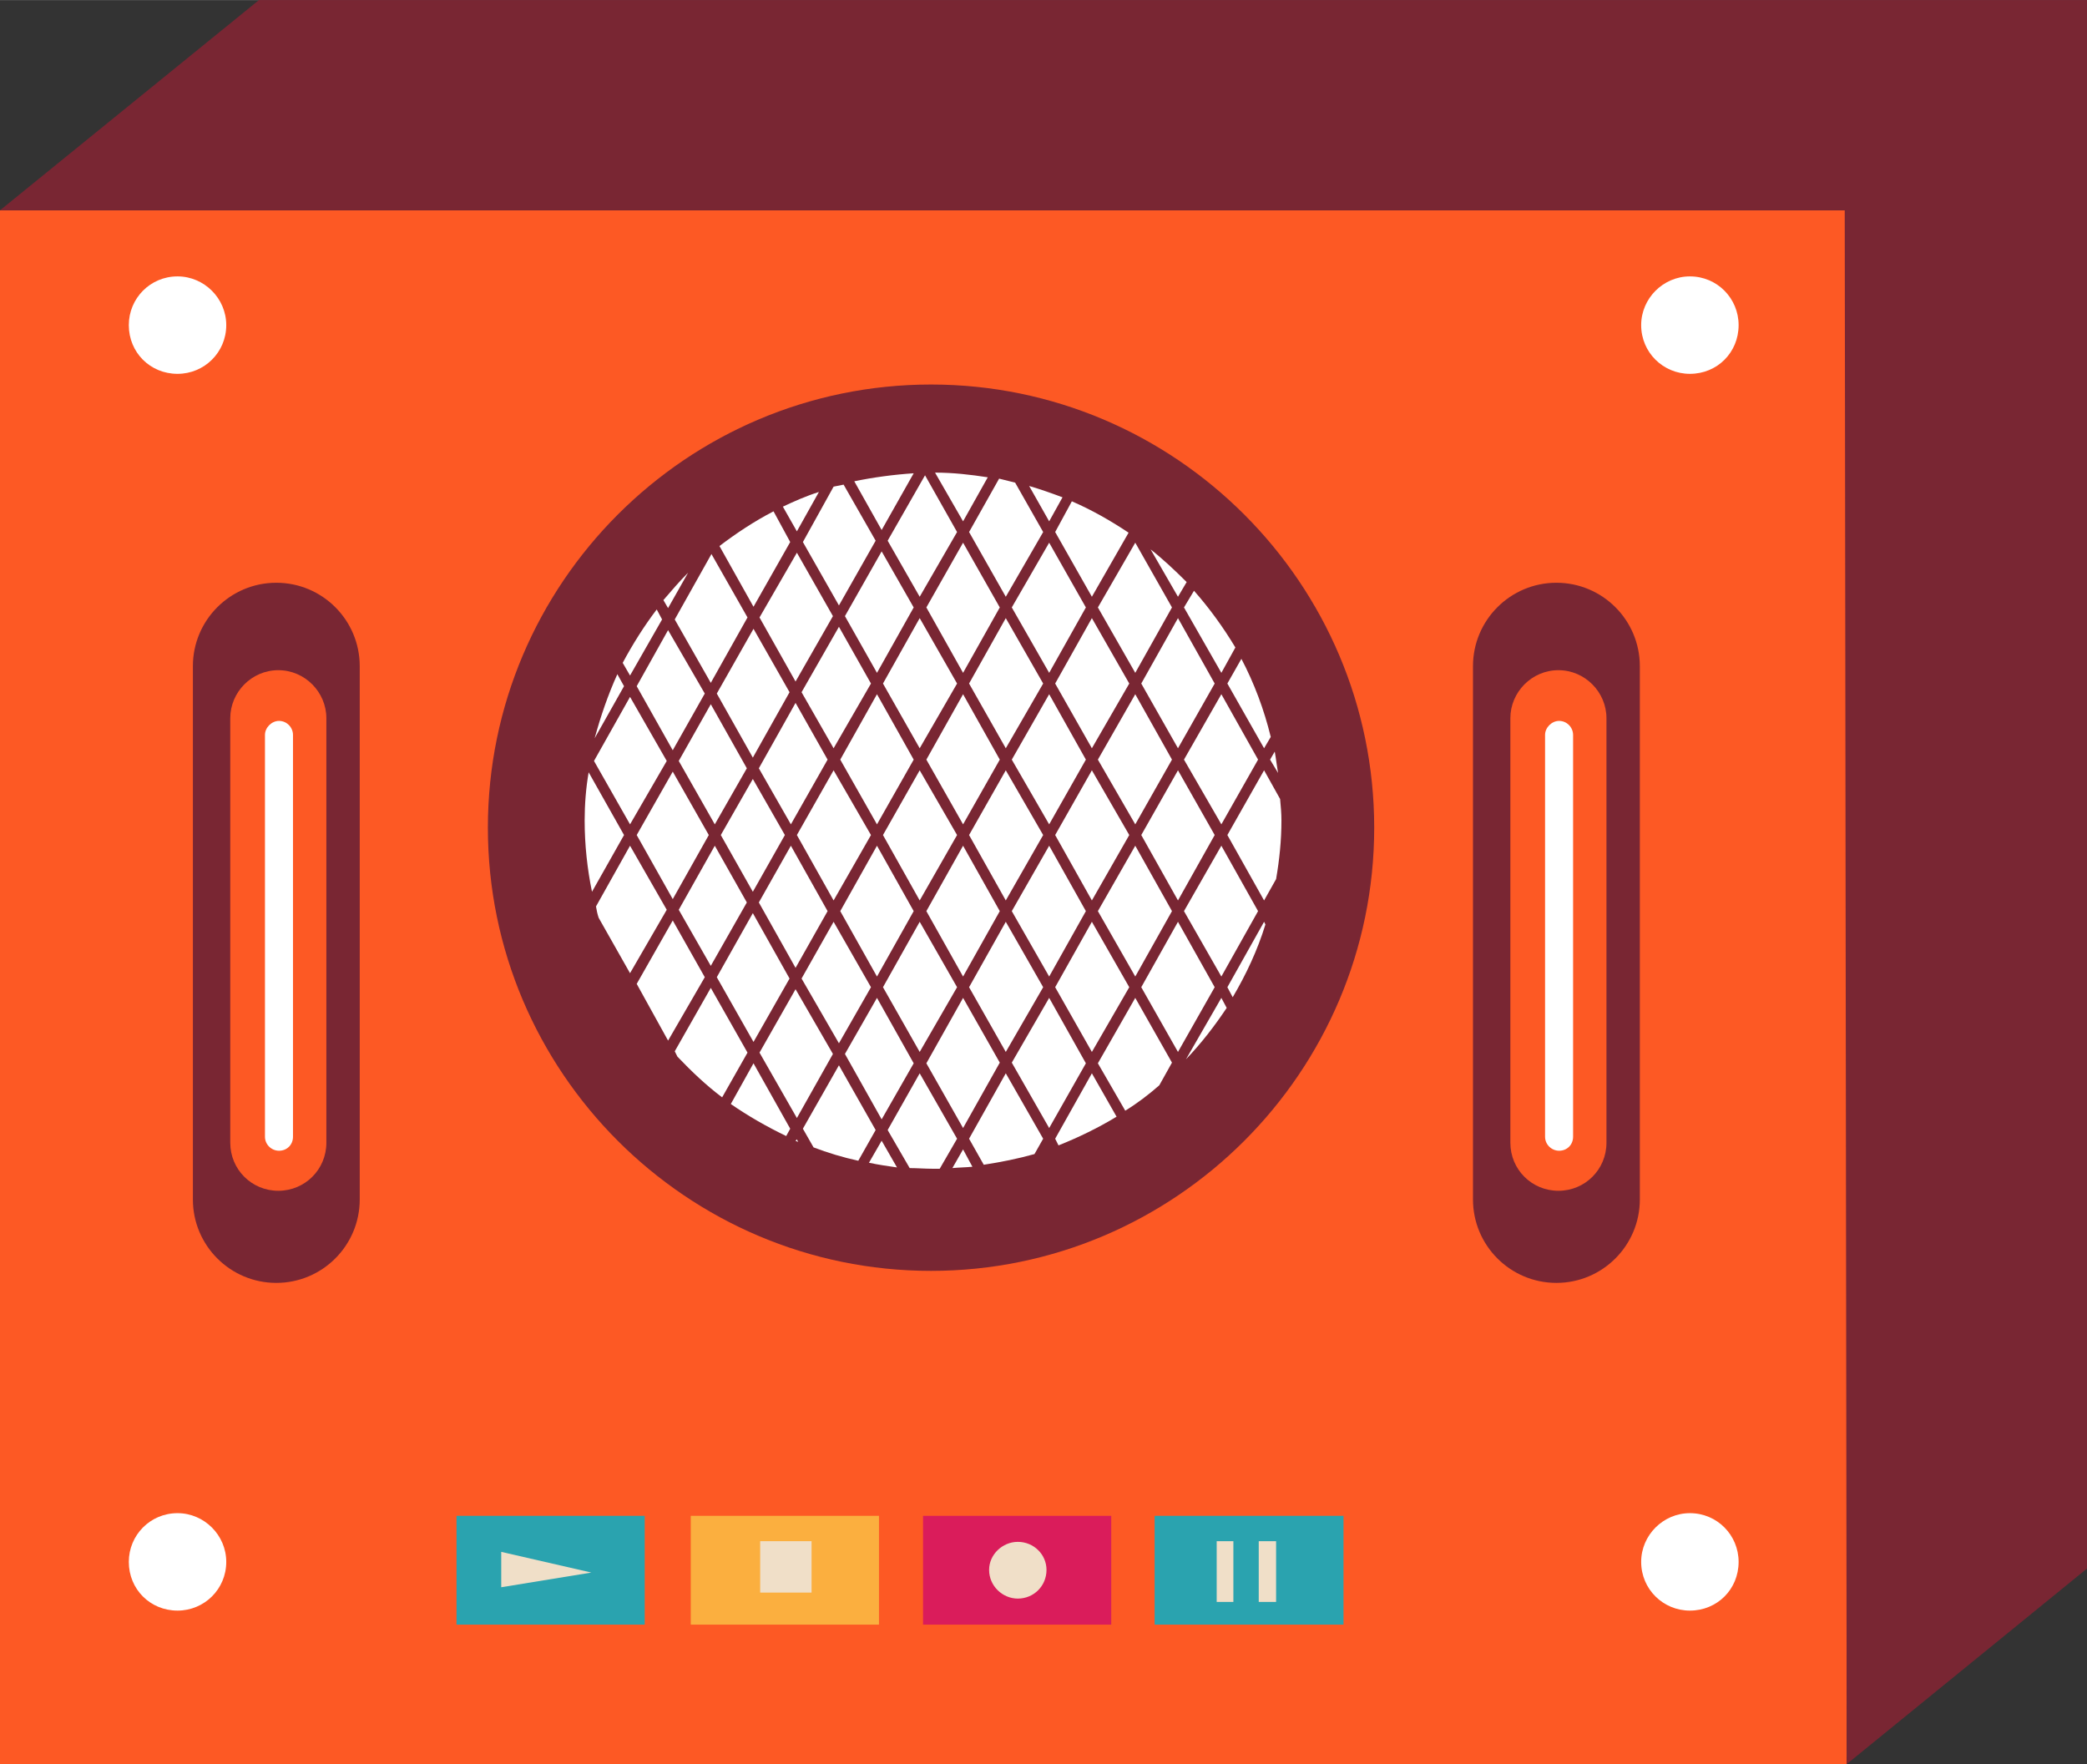 <?xml version="1.0" encoding="UTF-8"?>
<!DOCTYPE svg PUBLIC "-//W3C//DTD SVG 1.1//EN" "http://www.w3.org/Graphics/SVG/1.1/DTD/svg11.dtd">
<!-- Creator: CorelDRAW X7 -->
<svg xmlns="http://www.w3.org/2000/svg" xml:space="preserve" width="2.941in" height="2.486in" version="1.1" style="shape-rendering:geometricPrecision; text-rendering:geometricPrecision; image-rendering:optimizeQuality; fill-rule:evenodd; clip-rule:evenodd"
viewBox="0 0 3127 2643"
 xmlns:xlink="http://www.w3.org/1999/xlink">
 <rect x="0" y="0" width="3127" height="2643" fill="#333333" stroke="none"/>
 <defs>
  <style type="text/css">
   <![CDATA[
    .fil3 {fill:#2AA3AF;fill-rule:nonzero}
    .fil2 {fill:#792633;fill-rule:nonzero}
    .fil6 {fill:#DA1C5B;fill-rule:nonzero}
    .fil4 {fill:#F0DFC8;fill-rule:nonzero}
    .fil5 {fill:#FBAF3F;fill-rule:nonzero}
    .fil0 {fill:#FD5924;fill-rule:nonzero}
    .fil1 {fill:white;fill-rule:nonzero}
   ]]>
  </style>
 </defs>
 <g id="OBJECTS">

  <polygon class="fil0" points="2767,2643 0,2643 0,315 2767,315 "/>
  <path class="fil1" d="M2605 487c0,41 -32,73 -73,73 -40,0 -73,-32 -73,-73 0,-40 33,-73 73,-73 41,0 73,33 73,73z"/>
  <path class="fil1" d="M2605 2340c0,41 -32,73 -73,73 -40,0 -73,-32 -73,-73 0,-40 33,-73 73,-73 41,0 73,33 73,73z"/>
  <path class="fil1" d="M339 487c0,41 -33,73 -73,73 -41,0 -73,-32 -73,-73 0,-40 32,-73 73,-73 40,0 73,33 73,73z"/>
  <path class="fil1" d="M339 2340c0,41 -33,73 -73,73 -41,0 -73,-32 -73,-73 0,-40 32,-73 73,-73 40,0 73,33 73,73z"/>
  <path class="fil2" d="M414 873c-69,0 -125,56 -125,125l0 799c0,69 56,125 125,125 69,0 125,-56 125,-125l0 -799c0,-69 -56,-125 -125,-125zm75 839l0 0c0,40 -32,72 -72,72 -40,0 -72,-32 -72,-72l0 -636c0,-39 32,-72 72,-72 40,0 72,33 72,72l0 636z"/>
  <path class="fil1" d="M439 1703c0,12 -9,21 -21,21 -11,0 -21,-9 -21,-21l0 -602c0,-11 10,-21 21,-21 12,0 21,10 21,21l0 602z"/>
  <path class="fil2" d="M2332 873c-69,0 -125,56 -125,125l0 799c0,69 56,125 125,125 69,0 125,-56 125,-125l0 -799c0,-69 -56,-125 -125,-125zm75 839l0 0c0,40 -32,72 -72,72 -40,0 -72,-32 -72,-72l0 -636c0,-39 32,-72 72,-72 40,0 72,33 72,72l0 636z"/>
  <path class="fil1" d="M2357 1703c0,12 -9,21 -21,21 -11,0 -21,-9 -21,-21l0 -602c0,-11 10,-21 21,-21 12,0 21,10 21,21l0 602z"/>
  <path class="fil2" d="M1395 576c-366,0 -664,298 -664,664 0,366 298,664 664,664 366,0 664,-298 664,-664 0,-366 -298,-664 -664,-664z"/>
  <path class="fil1" d="M1839 1479l55 -98 2 4c-12,39 -29,75 -49,109l-8 -15zm-441 272l0 0c-12,0 -24,-1 -35,-1l-33 -57 48 -85 56 98 -26 45c-3,0 -7,0 -10,0zm-383 -168l0 0 -4 -8 54 -95 55 97 -38 67c-24,-18 -46,-39 -67,-61zm-133 -426l0 0 53 94 -48 85c-7,-34 -11,-70 -11,-107 0,-24 2,-49 6,-72zm110 -229l0 0 -48 84 -11 -19c15,-28 32,-55 51,-80l8 15zm529 -205l0 0 42 74 -56 97 -55 -97 45 -80c8,2 16,4 24,6zm399 506l0 0c0,30 -3,59 -8,88l-18 32 -55 -98 55 -97 24 43c1,11 2,21 2,32zm-912 -73l0 0 54 95 -54 96 -54 -96 54 -95zm-64 79l0 0 -54 -95 54 -96 55 96 -55 95zm320 -509l0 0 48 84 -55 97 -54 -95 46 -83c5,-1 10,-2 15,-3zm114 395l0 0 -55 -97 55 -98 56 98 -56 97zm65 -81l0 0 55 98 -55 97 -55 -97 55 -98zm-74 98l0 0 -55 97 -55 -97 55 -98 55 98zm-120 -17l0 0 -48 -84 56 -98 48 85 -56 97zm-9 17l0 0 -55 97 -48 -84 55 -98 48 85zm-64 113l0 0 -48 85 -48 -85 48 -84 48 84zm9 16l0 0 55 98 -48 85 -55 -98 48 -85zm9 -16l0 0 55 -97 56 97 -56 98 -55 -98zm120 16l0 0 55 98 -55 98 -55 -98 55 -98zm9 -16l0 0 55 -97 56 97 -56 98 -55 -98zm120 16l0 0 55 98 -55 98 -55 -98 55 -98zm9 -16l0 0 55 -97 56 97 -56 98 -55 -98zm64 -113l0 0 56 -98 55 98 -55 97 -56 -97zm56 129l0 0 55 98 -55 98 -56 -98 56 -98zm9 -16l0 0 55 -97 56 97 -56 98 -55 -98zm64 -113l0 0 56 -98 55 98 -55 97 -56 -97zm-9 -17l0 0 -55 -97 55 -98 56 98 -56 97zm-64 -113l0 0 -56 -98 56 -97 55 97 -55 98zm-9 16l0 0 -56 97 -55 -97 55 -98 56 98zm-120 -16l0 0 -55 -98 55 -97 55 97 -55 98zm-65 -114l0 0 -48 -84 56 -98 48 85 -56 97zm-9 16l0 0 -55 98 -48 -85 55 -97 48 84zm-121 13l0 0 -56 98 -54 -96 56 -97 54 95zm-65 114l0 0 -55 98 -54 -96 55 -97 54 95zm-64 114l0 0 -48 84 -54 -95 48 -85 54 96zm-63 313l0 0 -55 95 -47 -85 54 -95 48 85zm-39 -101l0 0 54 -96 48 85 -54 95 -48 -84zm111 5l0 0 55 98 -54 95 -55 -97 54 -96zm64 114l0 0 56 97 -54 96 -56 -98 54 -95zm9 -16l0 0 48 -85 56 98 -48 84 -56 -97zm113 29l0 0 55 98 -48 84 -55 -98 48 -84zm9 -16l0 0 55 -98 56 98 -56 97 -55 -97zm120 16l0 0 55 97 -55 98 -55 -97 55 -98zm9 -16l0 0 55 -98 56 98 -56 97 -55 -97zm120 16l0 0 55 98 -55 97 -56 -98 56 -97zm9 -16l0 0 55 -98 56 98 -56 97 -55 -97zm64 -114l0 0 56 -98 55 98 -55 98 -56 -98zm65 -114l0 0 55 -97 55 97 -55 98 -55 -98zm64 -113l0 0 56 -98 55 98 -55 97 -56 -97zm65 -114l0 0 21 -37c19,36 34,76 44,117l-10 17 -55 -97zm-9 -16l0 0 -56 -98 15 -25c23,26 44,55 62,85l-21 38zm-10 16l0 0 -55 97 -55 -97 55 -98 55 98zm-119 -16l0 0 -56 -98 56 -97 55 97 -55 98zm-65 -114l0 0 -55 -97 25 -46c30,13 58,29 85,47l-55 96zm-64 -113l0 0 -30 -53c17,5 34,11 50,17l-20 36zm-129 0l0 0 -42 -73c27,0 53,3 79,7l-37 66zm-122 13l0 0 -41 -73c29,-6 59,-10 89,-12l-48 85zm-127 2l0 0 -21 -37c17,-8 35,-16 54,-22l-33 59zm-10 16l0 0 -55 97 -51 -91c25,-19 52,-37 81,-52l25 46zm-64 113l0 0 -55 98 -54 -95 55 -98 54 95zm-64 114l0 0 -48 85 -54 -96 47 -84 55 95zm-121 -11l0 0 -44 78c9,-33 20,-65 34,-96l10 18zm-42 330l0 0 51 -91 55 96 -55 95 -47 -83c-2,-6 -3,-11 -4,-17zm236 235l0 0 55 98 -6 11c-29,-14 -57,-30 -83,-48l34 -61zm65 114l0 0 2 4c-1,-1 -3,-1 -4,-2l2 -2zm9 -16l0 0 54 -95 55 97 -26 46c-23,-5 -46,-12 -67,-20l-16 -28zm118 18l0 0 23 40c-14,-2 -28,-4 -42,-7l19 -33zm122 13l0 0 14 26c-10,1 -20,1 -30,2l16 -28zm9 -16l0 0 55 -98 56 98 -13 23c-25,7 -50,12 -76,16l-22 -39zm129 0l0 0 55 -98 37 65c-28,17 -57,31 -87,43l-5 -10zm64 -113l0 0 56 -98 55 97 -19 34c-16,14 -33,27 -51,38l-41 -71zm120 -17l0 0 -55 -97 55 -98 55 98 -55 97zm9 -211l0 0 56 -98 55 98 -55 98 -56 -98zm129 -227l0 0 7 -12c2,11 3,21 5,32l-12 -20zm-125 -266l0 0 -13 22 -41 -71c19,15 37,32 54,49zm-747 -14l0 0 -30 53 -7 -12c12,-14 24,-28 37,-41zm746 729l0 0 53 -92 8 15c-18,27 -38,53 -61,77z"/>
  <polygon class="fil3" points="966,2271 684,2271 684,2434 966,2434 "/>
  <polygon class="fil4" points="751,2378 751,2325 886,2356 "/>
  <polygon class="fil5" points="1317,2271 1035,2271 1035,2434 1317,2434 "/>
  <polygon class="fil4" points="1216,2309 1139,2309 1139,2386 1216,2386 "/>
  <polygon class="fil6" points="1665,2271 1383,2271 1383,2434 1665,2434 "/>
  <path class="fil4" d="M1568 2352c0,-23 -19,-42 -43,-42 -23,0 -43,19 -43,42 0,24 20,43 43,43 24,0 43,-19 43,-43z"/>
  <polygon class="fil3" points="2013,2271 1730,2271 1730,2434 2013,2434 "/>
  <polygon class="fil4" points="1848,2309 1823,2309 1823,2400 1848,2400 "/>
  <polygon class="fil4" points="1912,2309 1886,2309 1886,2400 1912,2400 "/>
  <polygon class="fil2" points="3127,0 388,0 0,315 2764,315 2767,2643 3127,2350 "/>
 </g>
</svg>
